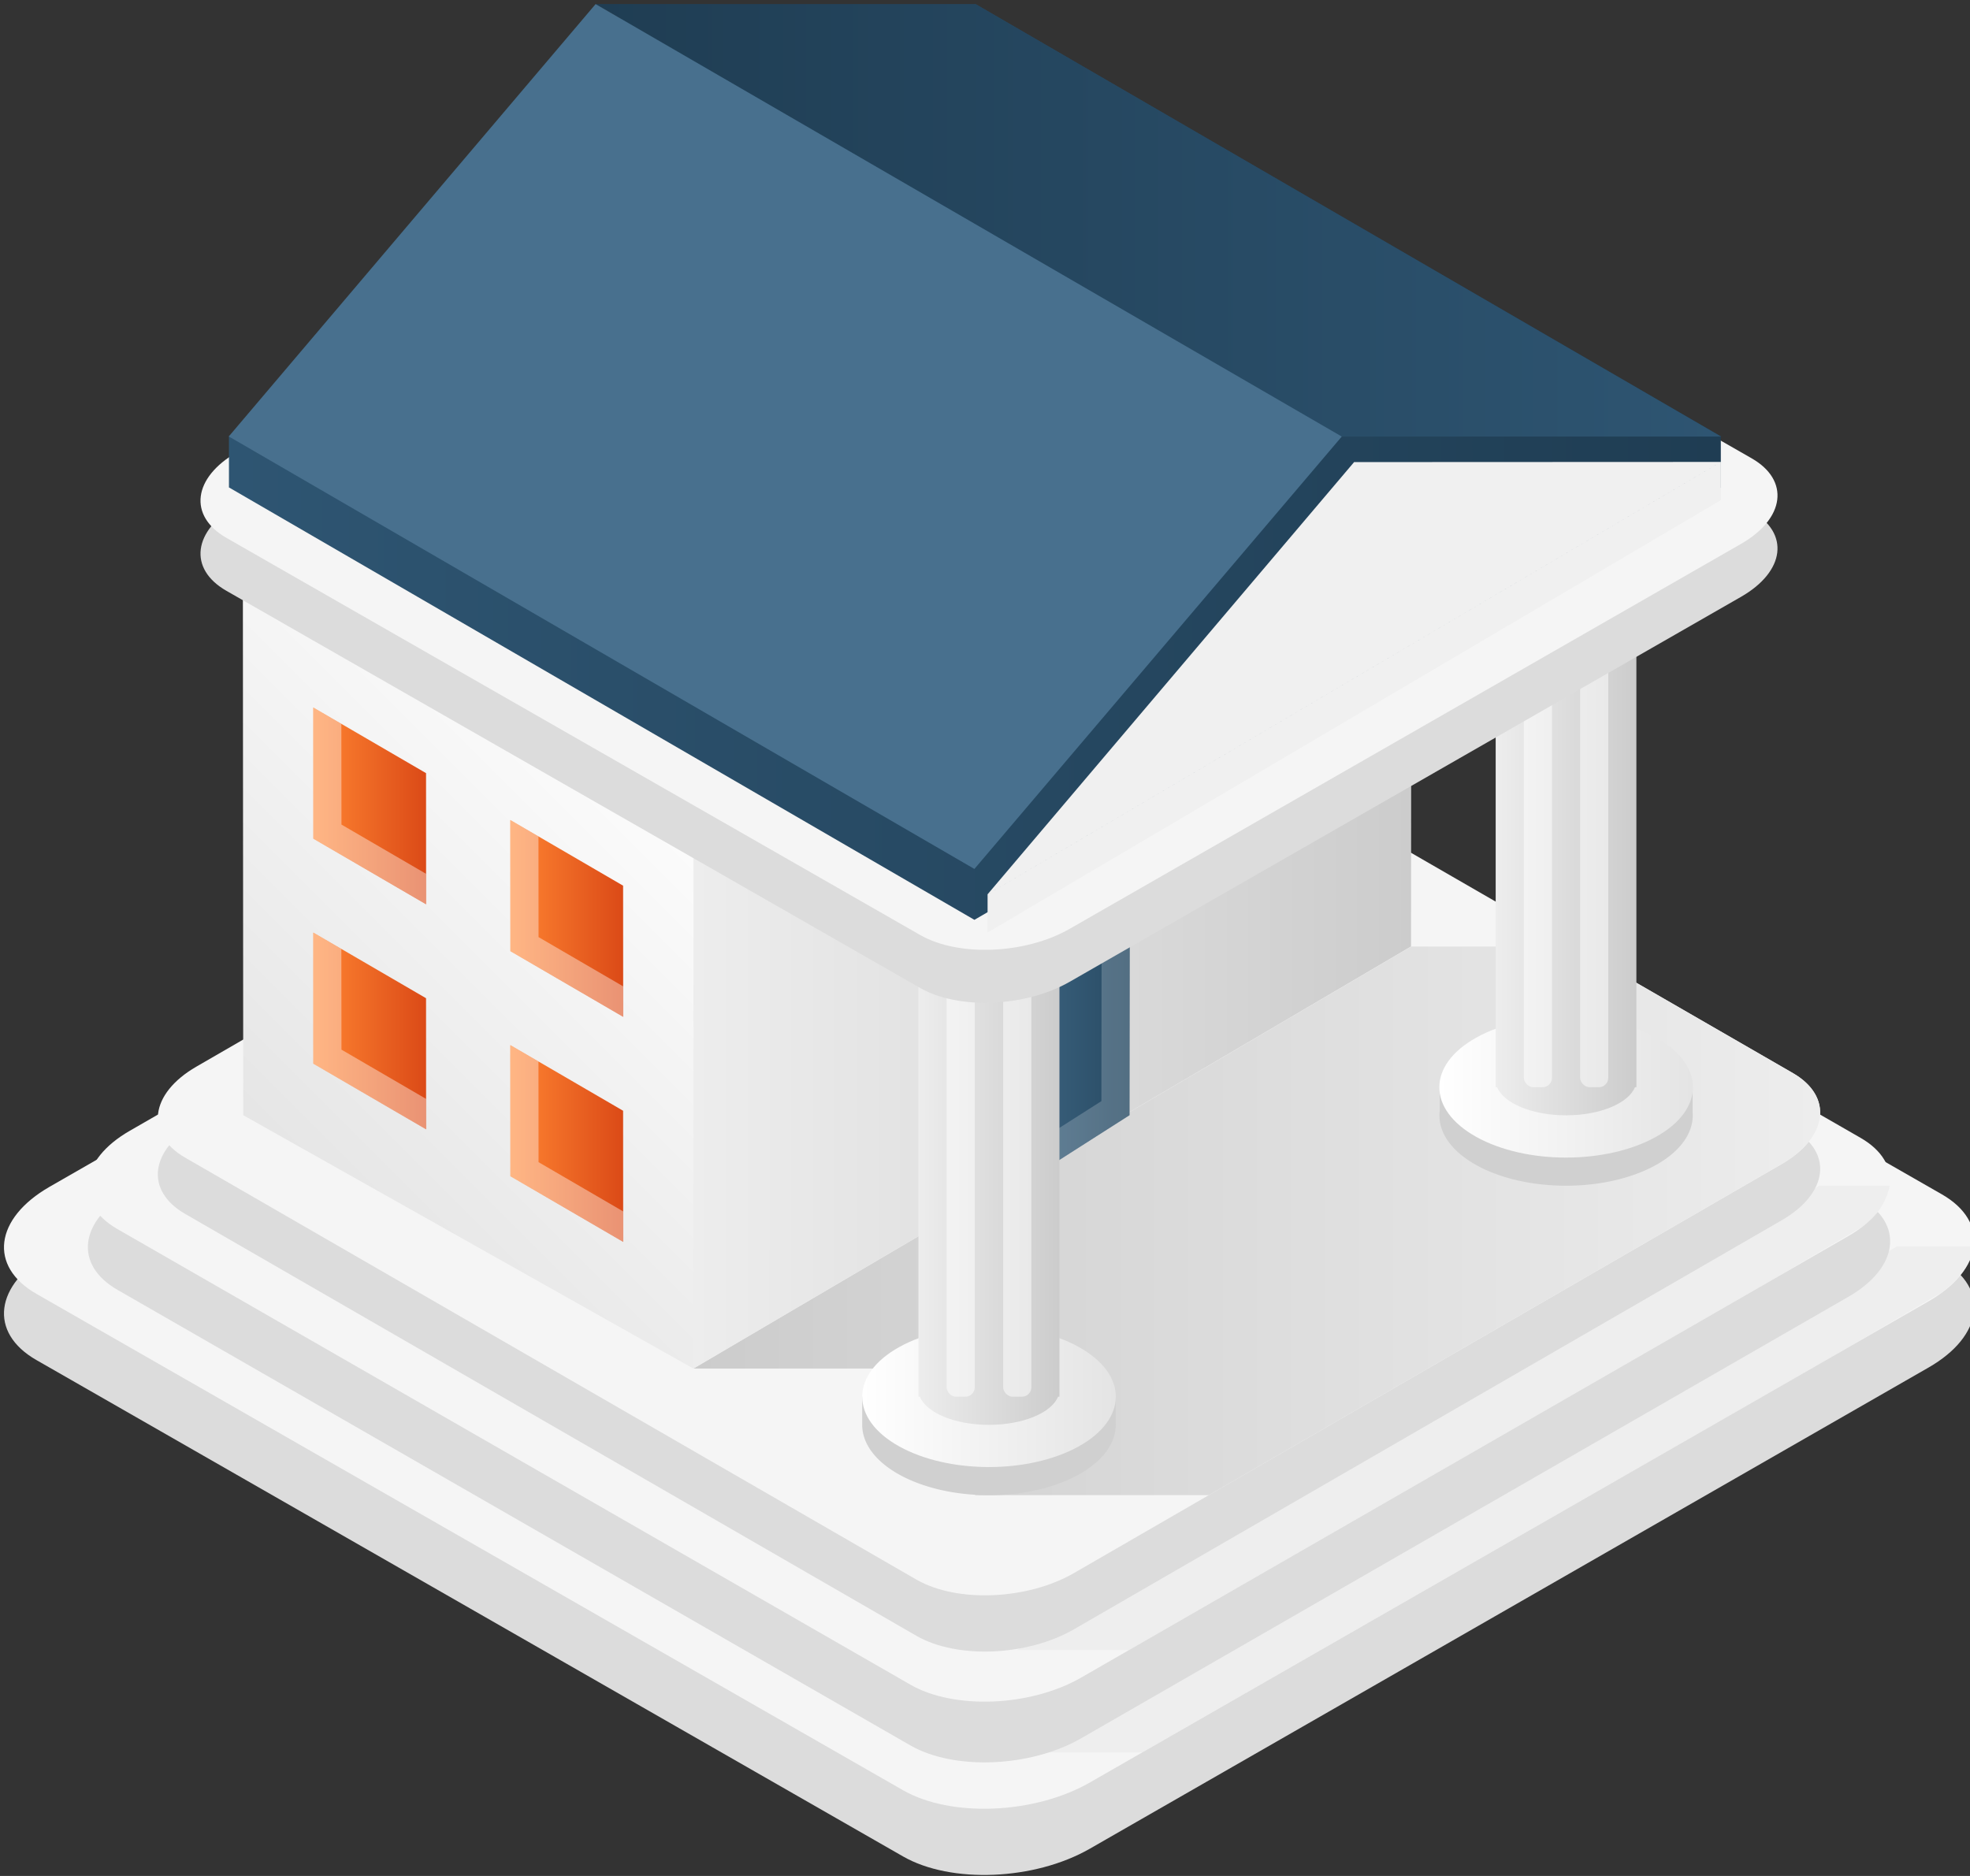 <svg id="illustration" xmlns="http://www.w3.org/2000/svg" xmlns:xlink="http://www.w3.org/1999/xlink" width="210" height="200" viewBox="0 0 210 200"><rect x="0" y="0" width="210" height="200" fill="#333333" stroke="none"/><defs><style>.cls-1,.cls-3{fill:#dcdcdc}.cls-1,.cls-14,.cls-2,.cls-3,.cls-7{fill-rule:evenodd}.cls-2{fill:#f5f5f5}.cls-3{opacity:.3}.cls-17,.cls-7{fill:#fff}.cls-7{opacity:.4}.cls-14{fill:#d0d0d0}.cls-17{opacity:.5}</style><linearGradient id="linear-gradient" x1="73.906" y1="130.156" x2="194.031" y2="130.156" gradientUnits="userSpaceOnUse"><stop offset="0" stop-color="#ccc"/><stop offset="1" stop-color="#ededed"/></linearGradient><linearGradient id="linear-gradient-2" x1="25.875" y1="124.937" x2="73.938" y2="76.875" gradientUnits="userSpaceOnUse"><stop offset="0" stop-color="#e4e4e4"/><stop offset="1" stop-color="#fff"/></linearGradient><linearGradient id="linear-gradient-3" x1="33.406" y1="109.922" x2="45.438" y2="109.922" gradientUnits="userSpaceOnUse"><stop offset="0" stop-color="#ff8532"/><stop offset="1" stop-color="#db4a17"/></linearGradient><linearGradient id="linear-gradient-4" x1="54.406" y1="121.906" x2="66.438" y2="121.906" xlink:href="#linear-gradient-3"/><linearGradient id="linear-gradient-5" x1="33.406" y1="85.922" x2="45.438" y2="85.922" xlink:href="#linear-gradient-3"/><linearGradient id="linear-gradient-6" x1="54.406" y1="97.922" x2="66.438" y2="97.922" xlink:href="#linear-gradient-3"/><linearGradient id="linear-gradient-7" x1="73.906" y1="91.906" x2="150.469" y2="91.906" gradientUnits="userSpaceOnUse"><stop offset="0" stop-color="#ededed"/><stop offset="1" stop-color="#ccc"/></linearGradient><linearGradient id="linear-gradient-8" x1="103.906" y1="107.672" x2="120.438" y2="107.672" gradientUnits="userSpaceOnUse"><stop offset="0" stop-color="#48708e"/><stop offset="1" stop-color="#274a63"/></linearGradient><linearGradient id="linear-gradient-9" x1="91.938" y1="148.922" x2="118.938" y2="148.922" gradientUnits="userSpaceOnUse"><stop offset="0" stop-color="#fff"/><stop offset="1" stop-color="#e4e4e4"/></linearGradient><linearGradient id="linear-gradient-10" x1="97.906" y1="126.406" x2="112.938" y2="126.406" xlink:href="#linear-gradient-7"/><linearGradient id="linear-gradient-11" x1="153.438" y1="115.938" x2="180.469" y2="115.938" xlink:href="#linear-gradient-9"/><linearGradient id="linear-gradient-12" x1="159.438" y1="93.422" x2="174.438" y2="93.422" xlink:href="#linear-gradient-7"/><linearGradient id="linear-gradient-13" x1="183.469" y1="51.953" x2="24.375" y2="51.953" gradientUnits="userSpaceOnUse"><stop offset="0" stop-color="#1f3d53"/><stop offset="1" stop-color="#2e5572"/></linearGradient><linearGradient id="linear-gradient-14" y1="46.547" y2="46.547" xlink:href="#linear-gradient-13"/><linearGradient id="linear-gradient-15" x1="183.469" y1="23.484" x2="63.469" y2="23.484" gradientUnits="userSpaceOnUse"><stop offset="0" stop-color="#2e5572"/><stop offset="1" stop-color="#1f3d53"/></linearGradient></defs><path id="Rounded_Rectangle_2374" data-name="Rounded Rectangle 2374" class="cls-1" d="M114.59 81.456L207 134.387c5.1 2.922 4.467 8.031-1.421 11.41l-89.408 51.3c-5.888 3.379-14.8 3.748-19.9.825l-92.4-52.931c-5.1-2.923-4.467-8.03 1.421-11.408l89.408-51.3c5.876-3.383 14.787-3.75 19.89-.827z"/><path id="Rounded_Rectangle_2374-2" data-name="Rounded Rectangle 2374" class="cls-2" d="M114.59 74.4L207 127.329c5.1 2.925 4.467 8.031-1.421 11.41l-89.408 51.3c-5.888 3.378-14.8 3.747-19.9.826l-92.4-52.932c-5.1-2.922-4.467-8.03 1.421-11.411l89.408-51.3c5.876-3.379 14.787-3.748 19.89-.822z"/><path class="cls-3" d="M121.77 186.821h-13.062l93.5-53.931h8.2c-.223 1.716-1.447 3.454-3.534 4.966l-10.58 6.213z"/><path id="Rounded_Rectangle_2374-3" data-name="Rounded Rectangle 2374" class="cls-1" d="M113.809 79.212l84.525 48.572c4.669 2.682 4.087 7.369-1.3 10.471l-81.785 47.07c-5.386 3.1-13.536 3.439-18.2.758L12.52 137.511c-4.668-2.683-4.086-7.371 1.3-10.47L95.6 79.968c5.39-3.1 13.541-3.438 18.209-.756z"/><path id="Rounded_Rectangle_2374-4" data-name="Rounded Rectangle 2374" class="cls-2" d="M113.809 72.736l84.525 48.571c4.669 2.684 4.087 7.372-1.3 10.471l-81.784 47.073c-5.386 3.1-13.536 3.438-18.2.755l-84.53-48.571c-4.668-2.684-4.086-7.37 1.3-10.472L95.6 73.491c5.39-3.1 13.541-3.438 18.209-.755z"/><path class="cls-3" d="M120.377 175.9h-11.949l85.523-49.492h7.5a7.141 7.141 0 0 1-3.232 4.558l-9.678 5.7z"/><path id="Rounded_Rectangle_2374-5" data-name="Rounded Rectangle 2374" class="cls-1" d="M113.158 75.413l77.963 44.987c4.306 2.485 3.77 6.828-1.2 9.7l-75.435 43.6c-4.968 2.871-12.486 3.185-16.792.7l-77.961-44.986c-4.306-2.483-3.769-6.826 1.2-9.7l75.435-43.6c4.966-2.871 12.484-3.186 16.79-.701z"/><path id="Rounded_Rectangle_2374-6" data-name="Rounded Rectangle 2374" class="cls-2" d="M113.158 69.416l77.963 44.99c4.306 2.485 3.77 6.826-1.2 9.7l-75.435 43.6c-4.968 2.871-12.486 3.185-16.792.7l-77.961-44.99c-4.306-2.484-3.769-6.827 1.2-9.7l75.435-43.6c4.966-2.873 12.484-3.186 16.79-.7z"/><path d="M128.857 159.4h-24.93l13.5-13.5H73.919l76.52-44.99h17.3l23.378 13.491c4.306 2.485 3.77 6.826-1.2 9.7z" fill="url(#linear-gradient)" fill-rule="evenodd"/><path d="M73.9 82.935L25.886 55.91l.043 62.983 48.01 27.026z" fill="url(#linear-gradient-2)" fill-rule="evenodd"/><path d="M45.416 106.422l-12.023-7L33.4 113.4l12.023 7z" fill="url(#linear-gradient-3)" fill-rule="evenodd"/><path class="cls-7" d="M36.4 111.905l9.02 5.251v3.247l-12.023-7-.01-13.981 3 1.748z"/><path d="M66.422 118.419l-12.023-7 .01 13.981 12.023 7z" fill="url(#linear-gradient-4)" fill-rule="evenodd"/><path class="cls-7" d="M57.409 123.9l9.02 5.251v3.249l-12.023-7-.006-13.98 3 1.748z"/><path d="M45.416 82.427l-12.023-7 .007 13.984 12.023 7z" fill="url(#linear-gradient-5)" fill-rule="evenodd"/><path class="cls-7" d="M36.4 87.91l9.02 5.251v3.247l-12.023-7-.01-13.984 3 1.749z"/><path d="M66.422 94.424l-12.023-7 .01 13.983 12.023 7z" fill="url(#linear-gradient-6)" fill-rule="evenodd"/><path class="cls-7" d="M57.409 99.907l9.02 5.251v3.247l-12.023-7-.006-13.981 3 1.748z"/><path d="M73.942 82.935l76.518-45.022-.044 62.987L73.9 145.919z" fill="url(#linear-gradient-7)" fill-rule="evenodd"/><path d="M103.95 96.433l16.5-10.53-.043 32.99-16.5 10.53z" fill="url(#linear-gradient-8)" fill-rule="evenodd"/><path d="M117.407 117.393l.039-29.573 3-1.918-.043 32.99-16.5 10.53v-3.418z" opacity=".2" fill="#fff" fill-rule="evenodd"/><path class="cls-14" d="M118.938 151.823c.035 1.947-1.28 3.9-3.959 5.387-5.283 2.928-13.841 2.926-19.117 0-2.636-1.464-3.953-3.383-3.952-5.3v-3h1.143a9.248 9.248 0 0 1 2.826-2.306c5.282-2.93 13.841-2.928 19.116 0a9.233 9.233 0 0 1 2.819 2.3h1.127v2.917z"/><path d="M114.979 154.209c5.282-2.928 5.288-7.677.013-10.608s-13.834-2.929-19.116 0-5.288 7.678-.013 10.607 13.837 2.93 19.116.001z" fill="url(#linear-gradient-9)" fill-rule="evenodd"/><path d="M112.787 148.906c-.7 1.712-3.729 3-7.365 3s-6.668-1.288-7.365-3h-.151v-48h15.031v48h-.15z" fill="url(#linear-gradient-10)" fill-rule="evenodd"/><rect id="Rounded_Rectangle_2378" data-name="Rounded Rectangle 2378" class="cls-17" x="100.906" y="100.906" width="3" height="48" rx="1" ry="1"/><rect id="Rounded_Rectangle_2378-2" data-name="Rounded Rectangle 2378" class="cls-17" x="106.938" y="100.906" width="3" height="48" rx="1" ry="1"/><path class="cls-14" d="M180.437 118.633c.131 2.011-1.173 4.047-3.942 5.583-5.282 2.928-13.841 2.928-19.116 0-2.859-1.588-4.153-3.709-3.91-5.787v-2.52h1.1a9.246 9.246 0 0 1 2.821-2.3c5.283-2.928 13.842-2.928 19.117 0a9.235 9.235 0 0 1 2.814 2.3h1.114v2.727z"/><path d="M176.5 121.216c5.283-2.929 5.289-7.678.014-10.609s-13.834-2.93-19.117 0-5.288 7.678-.013 10.608 13.829 2.93 19.116.001z" fill="url(#linear-gradient-11)" fill-rule="evenodd"/><path d="M174.287 115.906c-.695 1.712-3.721 3-7.349 3s-6.655-1.288-7.35-3h-.15V67.938h15v47.969h-.15z" fill="url(#linear-gradient-12)" fill-rule="evenodd"/><rect id="Rounded_Rectangle_2378-3" data-name="Rounded Rectangle 2378" class="cls-17" x="162.438" y="67.938" width="3" height="47.969" rx="1" ry="1"/><rect id="Rounded_Rectangle_2378-4" data-name="Rounded Rectangle 2378" class="cls-17" x="168.438" y="67.938" width="3" height="47.969" rx="1" ry="1"/><path id="Rounded_Rectangle_2374-7" data-name="Rounded Rectangle 2374" class="cls-1" d="M112.761 12.161l73.96 42.345c4.085 2.338 3.576 6.425-1.137 9.127l-71.562 41.04c-4.712 2.7-11.844 3-15.929.658l-73.96-42.345c-4.085-2.338-3.576-6.424 1.137-9.127l71.562-41.038c4.713-2.703 11.844-2.997 15.929-.66z"/><path id="Rounded_Rectangle_2374-8" data-name="Rounded Rectangle 2374" class="cls-2" d="M112.761 6.516l73.96 42.344c4.085 2.338 3.576 6.425-1.137 9.129l-71.562 41.038c-4.712 2.7-11.844 3-15.929.658l-73.96-42.344c-4.085-2.34-3.576-6.427 1.137-9.129L96.832 7.176c4.713-2.704 11.844-3 15.929-.66z"/><g id="roof" fill-rule="evenodd"><path d="M183.465 51.965l-79.594 46.1-79.483-46.111.028-.016h-.01v-5.407h6.75v1.5l72.826-42.179 72.705 42.18v-1.5h6.751v5.406h-.019z" fill="url(#linear-gradient-13)"/><path d="M103.982.43l-79.594 46.1 79.483 46.111 79.594-46.1z" fill="url(#linear-gradient-14)"/><path d="M144.361 49.247v.017l39.085-.017-78.173 46.1zm-39.086 46.1l78.173-46.1v4.068l-78.173 46.1v-4.067z" fill="#f0f0f0"/><path d="M142.958 46.539l-42.032-24.383H66.188V2L63.475.43h40.507l79.483 46.11h-40.507z" fill="url(#linear-gradient-15)"/><path d="M63.492.435L24.388 46.53l79.483 46.111 39.16-46.1z" fill="#48708e"/></g></svg>